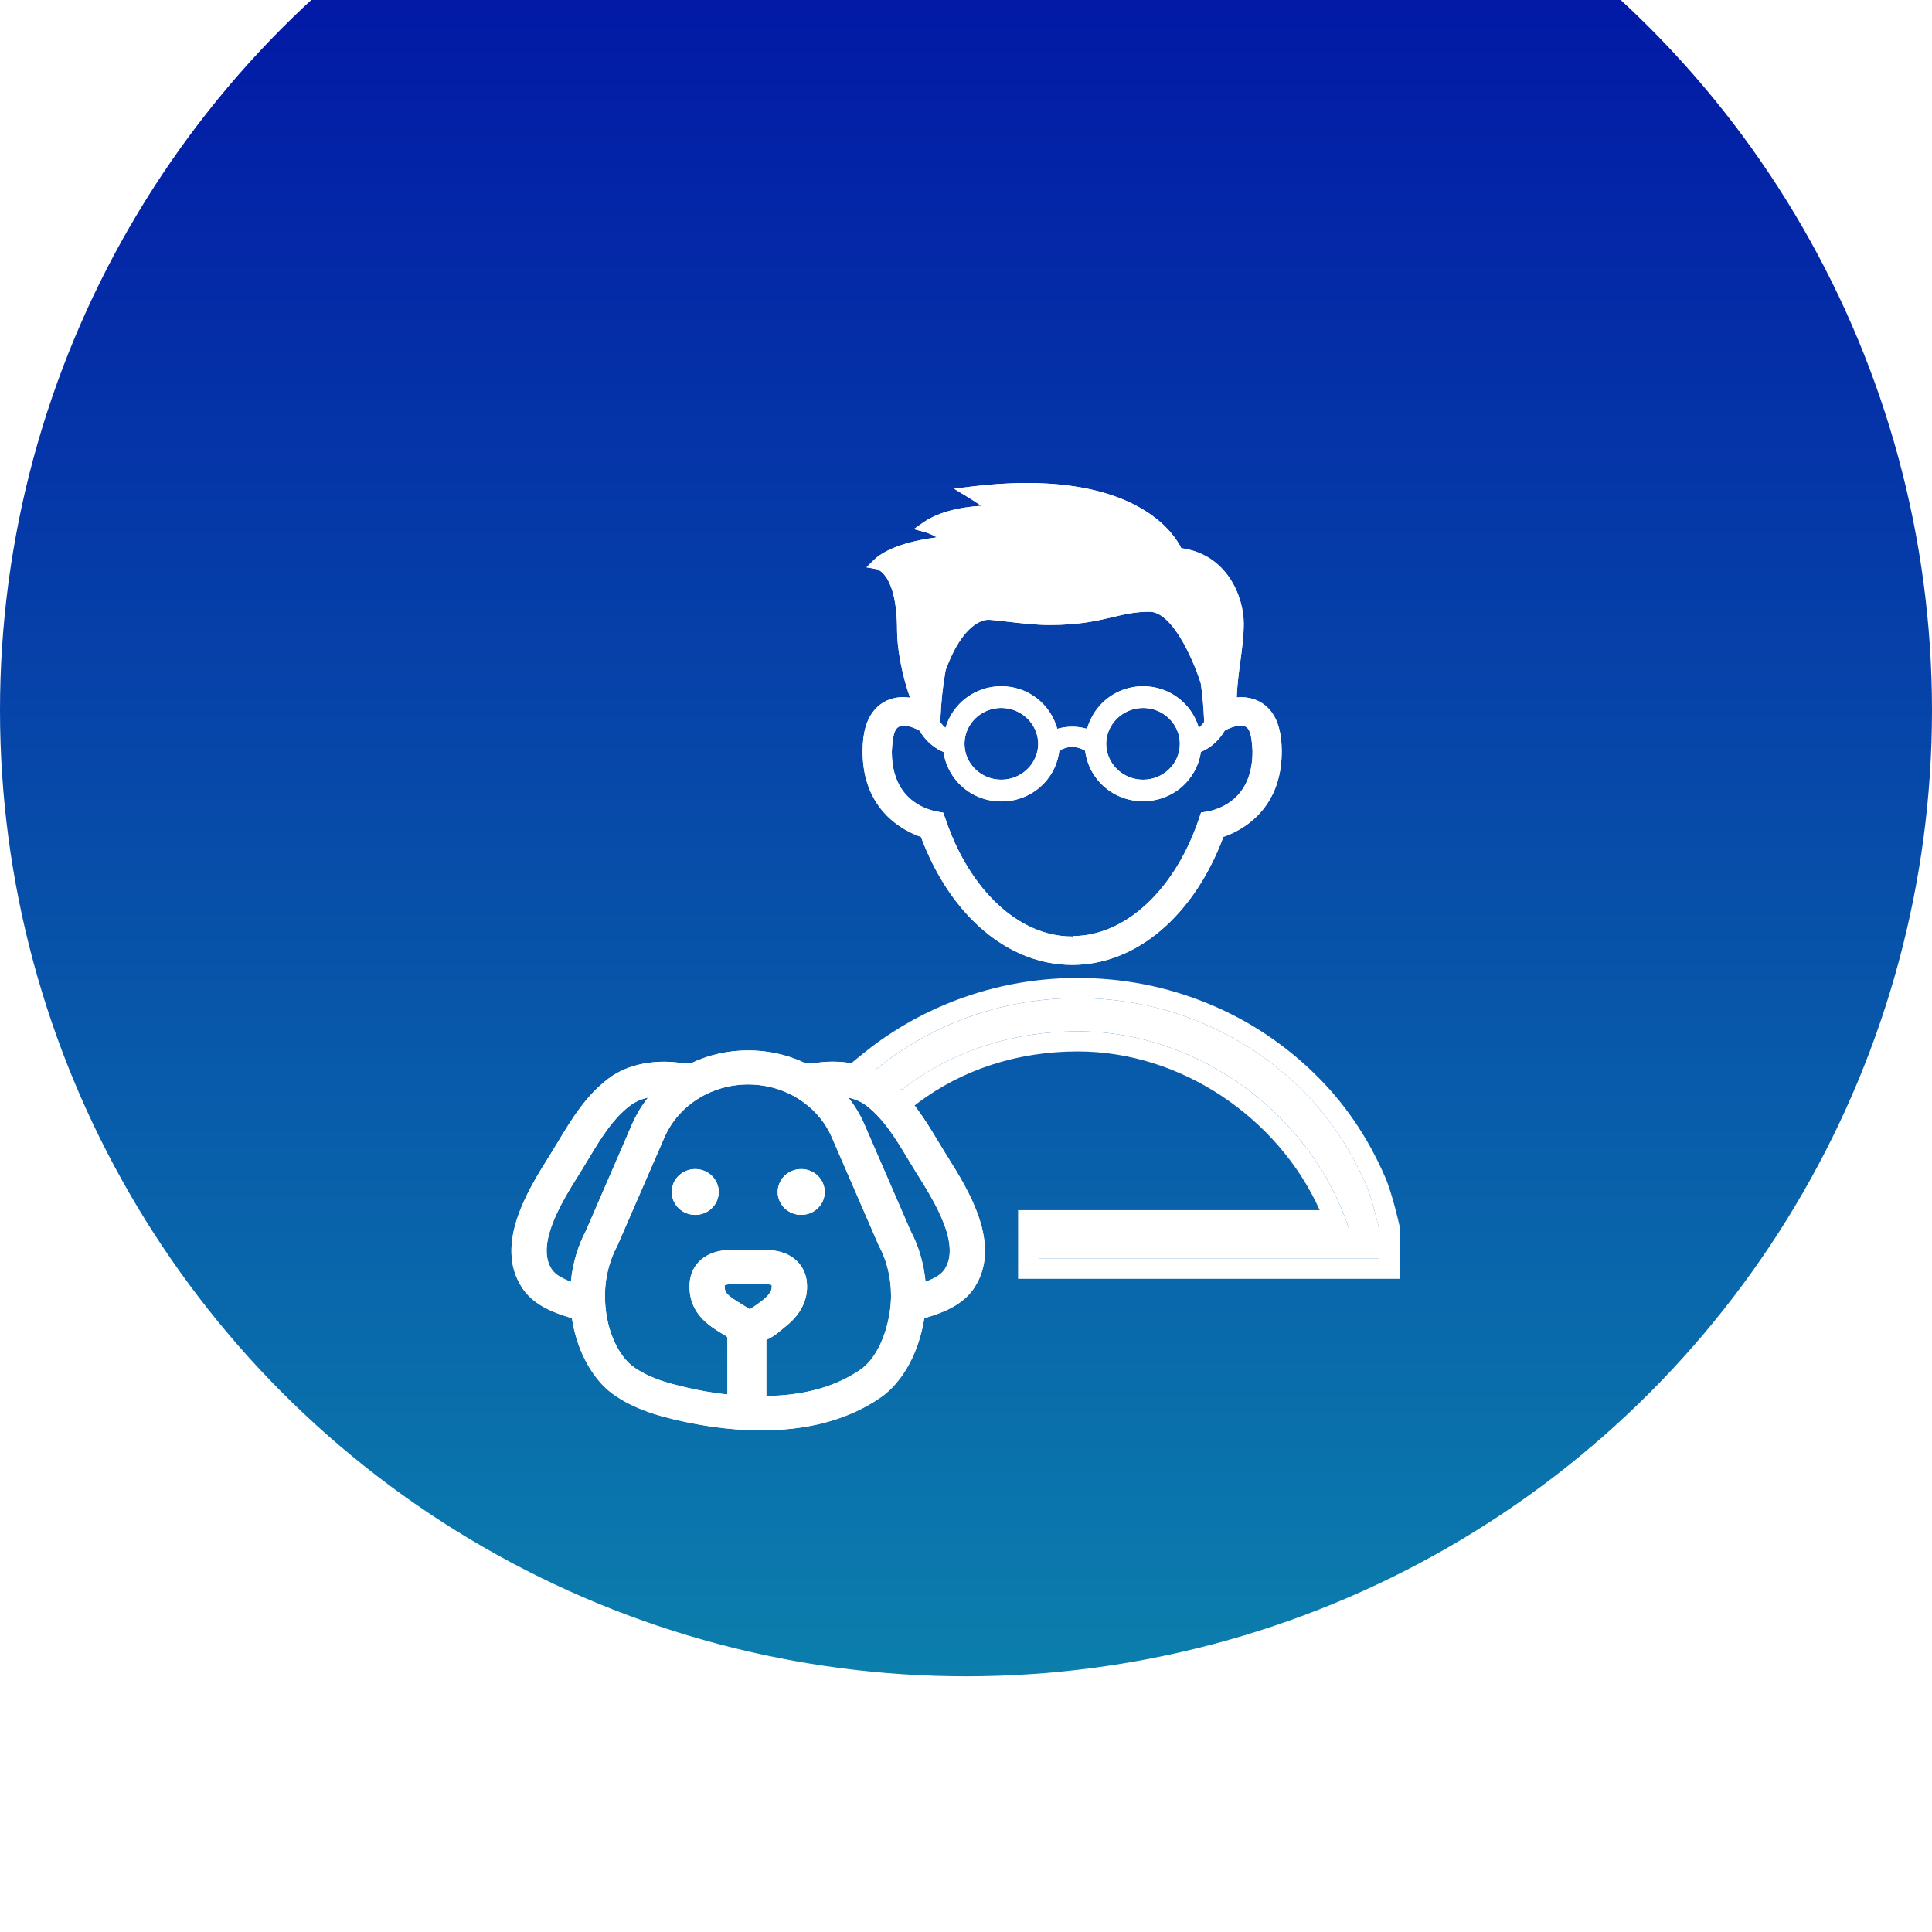 <svg width="68" height="68" viewBox="0 0 68 68" fill="none" xmlns="http://www.w3.org/2000/svg">
<g filter="url(#filter0_i_1874_10403)">
<circle cx="34" cy="34" r="34" fill="url(#paint0_linear_1874_10403)"/>
</g>
<g clip-path="url(#clip0_1874_10403)">
<path d="M24.47 42.76C24.927 42.76 25.297 42.399 25.297 41.954C25.297 41.509 24.927 41.148 24.47 41.148C24.013 41.148 23.642 41.509 23.642 41.954C23.642 42.399 24.013 42.76 24.47 42.76Z" fill="white"/>
<path fill-rule="evenodd" clip-rule="evenodd" d="M24.47 41.344C24.123 41.344 23.843 41.617 23.843 41.954C23.843 42.291 24.123 42.565 24.47 42.565C24.816 42.565 25.097 42.291 25.097 41.954C25.097 41.617 24.816 41.344 24.47 41.344ZM25.297 41.954C25.297 42.399 24.927 42.76 24.47 42.76C24.013 42.76 23.642 42.399 23.642 41.954C23.642 41.509 24.013 41.148 24.47 41.148C24.927 41.148 25.297 41.509 25.297 41.954Z" fill="white"/>
<path d="M28.2 42.76C28.657 42.76 29.027 42.399 29.027 41.954C29.027 41.509 28.657 41.148 28.2 41.148C27.743 41.148 27.372 41.509 27.372 41.954C27.372 42.399 27.743 42.76 28.2 42.76Z" fill="white"/>
<path fill-rule="evenodd" clip-rule="evenodd" d="M28.2 41.344C27.854 41.344 27.573 41.617 27.573 41.954C27.573 42.291 27.854 42.565 28.2 42.565C28.546 42.565 28.827 42.291 28.827 41.954C28.827 41.617 28.546 41.344 28.2 41.344ZM29.027 41.954C29.027 42.399 28.657 42.76 28.2 42.76C27.743 42.76 27.372 42.399 27.372 41.954C27.372 41.509 27.743 41.148 28.2 41.148C28.657 41.148 29.027 41.509 29.027 41.954Z" fill="white"/>
<path d="M33.356 40.722L33.294 40.624C33.204 40.478 33.115 40.331 33.025 40.182C32.544 39.384 32.047 38.559 31.238 37.951C30.737 37.574 30.053 37.367 29.311 37.367C29.074 37.367 28.833 37.388 28.626 37.428L28.355 37.427C27.111 36.819 25.557 36.819 24.313 37.428L24.074 37.43C23.092 37.257 22.091 37.454 21.431 37.951C20.621 38.56 20.124 39.385 19.634 40.198C19.548 40.342 19.462 40.484 19.374 40.624L19.313 40.723C18.592 41.874 17.387 43.802 18.371 45.317C18.795 45.969 19.545 46.221 20.129 46.395C20.27 47.317 20.645 48.143 21.193 48.732C21.802 49.385 22.853 49.726 23.276 49.843C24.471 50.17 25.684 50.343 26.785 50.343C28.471 50.343 29.889 49.953 30.999 49.184C31.769 48.65 32.339 47.613 32.533 46.397C33.12 46.222 33.873 45.969 34.297 45.317C35.282 43.801 34.076 41.874 33.356 40.722ZM25.931 45.189C25.992 45.189 26.053 45.191 26.142 45.192L26.317 45.195L26.557 45.191C26.616 45.191 26.677 45.189 26.738 45.189C27.048 45.189 27.148 45.225 27.158 45.221C27.16 45.233 27.164 45.26 27.163 45.303C27.161 45.363 27.157 45.524 26.828 45.777C26.683 45.889 26.537 45.991 26.391 46.082C26.294 46.018 26.196 45.958 26.099 45.899C25.611 45.605 25.512 45.504 25.506 45.303C25.505 45.265 25.507 45.24 25.503 45.236C25.533 45.222 25.638 45.189 25.931 45.189ZM26.972 47.16C27.315 47.003 27.455 46.838 27.605 46.723C28.124 46.323 28.39 45.856 28.405 45.337C28.416 44.951 28.299 44.635 28.061 44.397C27.63 43.965 27.002 43.977 26.501 43.987C26.387 43.99 26.284 43.99 26.17 43.987C25.669 43.977 25.041 43.965 24.611 44.397C24.373 44.634 24.258 44.951 24.269 45.337C24.294 46.228 24.93 46.647 25.39 46.924C25.485 46.981 25.603 47.036 25.603 47.092V49.081C24.918 49.011 24.264 48.877 23.556 48.682C23.064 48.548 22.403 48.267 22.081 47.922C21.578 47.382 21.293 46.516 21.293 45.607C21.293 44.978 21.445 44.375 21.727 43.848L23.394 40.014C23.892 38.893 25.047 38.169 26.333 38.169C27.619 38.169 28.773 38.892 29.269 40.01L30.922 43.821L30.942 43.861C31.216 44.373 31.362 44.977 31.362 45.607C31.362 46.503 30.993 47.717 30.291 48.203C29.431 48.798 28.342 49.113 26.972 49.137V47.16ZM33.252 44.672C33.119 44.876 32.853 45.011 32.576 45.113C32.514 44.473 32.334 43.858 32.053 43.331L30.407 39.535C30.263 39.211 30.08 38.909 29.86 38.632C30.07 38.679 30.291 38.762 30.481 38.904C31.102 39.371 31.537 40.093 31.957 40.791L31.977 40.825C32.063 40.968 32.149 41.11 32.236 41.25L32.298 41.349C32.87 42.262 33.825 43.789 33.252 44.672ZM22.809 38.631C22.588 38.91 22.404 39.214 22.259 39.54L20.623 43.319C20.337 43.859 20.155 44.475 20.093 45.113C19.816 45.011 19.55 44.876 19.417 44.672C18.844 43.789 19.799 42.262 20.37 41.349L20.432 41.25C20.526 41.1 20.619 40.946 20.711 40.792C21.132 40.093 21.567 39.371 22.187 38.905C22.377 38.762 22.599 38.679 22.809 38.631Z" fill="white"/>
<path fill-rule="evenodd" clip-rule="evenodd" d="M31.956 40.791L31.976 40.825L31.983 40.836C32.067 40.975 32.15 41.113 32.235 41.249C32.235 41.249 32.235 41.249 32.235 41.249L32.297 41.349C32.548 41.749 32.872 42.267 33.109 42.797C33.122 42.825 33.134 42.853 33.146 42.881C33.425 43.534 33.56 44.196 33.251 44.672C33.153 44.823 32.98 44.937 32.785 45.027C32.717 45.058 32.647 45.087 32.575 45.113C32.568 45.04 32.56 44.967 32.55 44.895C32.514 44.636 32.458 44.382 32.384 44.138C32.384 44.138 32.384 44.138 32.384 44.138C32.3 43.861 32.193 43.597 32.064 43.352C32.061 43.347 32.059 43.342 32.056 43.336C32.055 43.334 32.054 43.333 32.053 43.331L30.407 39.535C30.406 39.534 30.405 39.532 30.405 39.531C30.355 39.42 30.301 39.311 30.242 39.205C30.242 39.205 30.242 39.205 30.242 39.205C30.188 39.107 30.13 39.011 30.067 38.918C30.002 38.82 29.933 38.724 29.859 38.632C29.976 38.658 30.096 38.695 30.212 38.748C30.305 38.789 30.396 38.841 30.48 38.904C30.641 39.025 30.791 39.164 30.93 39.315C30.931 39.316 30.932 39.317 30.933 39.319C31.328 39.748 31.646 40.276 31.956 40.791ZM30.984 37.784C31.01 37.799 31.035 37.814 31.06 37.829C31.121 37.867 31.179 37.907 31.236 37.95C31.236 37.95 31.235 37.95 31.236 37.95C31.236 37.95 31.237 37.95 31.237 37.951C32.047 38.559 32.544 39.384 33.024 40.182L33.043 40.213C33.043 40.213 33.044 40.214 33.044 40.214C33.045 40.216 33.046 40.218 33.047 40.22C33.129 40.355 33.21 40.489 33.292 40.621C33.292 40.621 33.293 40.622 33.293 40.623C33.294 40.623 33.294 40.624 33.294 40.624L33.356 40.723C34.076 41.874 35.281 43.801 34.297 45.316C33.982 45.8 33.486 46.065 33.012 46.24C32.929 46.271 32.846 46.299 32.764 46.325C32.685 46.351 32.608 46.374 32.533 46.397C32.519 46.486 32.502 46.574 32.484 46.661C32.254 47.759 31.715 48.684 31.004 49.18C31.004 49.18 31.004 49.18 31.004 49.18C31.002 49.181 31 49.183 30.998 49.184C29.949 49.912 28.624 50.3 27.057 50.34C27.036 50.341 27.015 50.341 26.994 50.342C26.925 50.343 26.855 50.343 26.785 50.343C26.375 50.343 25.951 50.32 25.517 50.273C25.503 50.271 25.488 50.269 25.473 50.268C24.754 50.188 24.011 50.044 23.276 49.843C23.259 49.838 23.242 49.833 23.224 49.828C23.224 49.828 23.224 49.828 23.224 49.828C22.772 49.7 21.778 49.36 21.193 48.732C21.188 48.727 21.184 48.722 21.18 48.718C20.691 48.188 20.342 47.467 20.175 46.658C20.158 46.572 20.142 46.484 20.128 46.395C20.049 46.371 19.967 46.346 19.882 46.319C19.808 46.294 19.731 46.269 19.654 46.24C19.181 46.065 18.686 45.802 18.371 45.318C17.387 43.804 18.591 41.876 19.311 40.724C19.311 40.724 19.312 40.723 19.312 40.723L19.373 40.625C19.373 40.625 19.373 40.625 19.373 40.625C19.46 40.485 19.547 40.342 19.634 40.198L19.635 40.195C19.638 40.191 19.64 40.188 19.642 40.184C19.642 40.183 19.643 40.183 19.643 40.182C20.13 39.374 20.625 38.556 21.43 37.951C21.487 37.909 21.546 37.868 21.607 37.83C21.633 37.814 21.658 37.799 21.684 37.784C21.937 37.639 22.224 37.53 22.531 37.461C22.962 37.363 23.433 37.341 23.904 37.404C23.961 37.412 24.017 37.42 24.073 37.43L24.312 37.428C24.822 37.179 25.384 37.032 25.955 36.986C26.08 36.977 26.206 36.972 26.332 36.971C26.459 36.971 26.586 36.976 26.713 36.986C27.284 37.031 27.845 37.178 28.355 37.427L28.625 37.428C28.669 37.419 28.715 37.412 28.762 37.405C28.935 37.38 29.124 37.367 29.311 37.367C29.597 37.367 29.874 37.398 30.136 37.457C30.445 37.528 30.731 37.638 30.984 37.784ZM28.008 38.616C27.94 38.577 27.87 38.539 27.799 38.505C27.356 38.288 26.855 38.169 26.332 38.169C25.811 38.169 25.311 38.288 24.867 38.504C24.797 38.538 24.729 38.575 24.662 38.614C24.546 38.681 24.435 38.755 24.329 38.836C24.325 38.839 24.322 38.842 24.318 38.844C24.12 38.997 23.941 39.172 23.786 39.367C23.631 39.562 23.5 39.776 23.396 40.007C23.395 40.01 23.394 40.012 23.393 40.014L21.727 43.848C21.723 43.855 21.719 43.862 21.716 43.869C21.498 44.282 21.359 44.743 21.311 45.224C21.31 45.238 21.308 45.251 21.307 45.265C21.297 45.378 21.292 45.492 21.292 45.607C21.292 45.815 21.307 46.02 21.336 46.22C21.355 46.35 21.38 46.477 21.41 46.601C21.538 47.122 21.767 47.585 22.081 47.922C22.085 47.926 22.09 47.931 22.094 47.935C22.094 47.935 22.094 47.935 22.094 47.935C22.42 48.275 23.07 48.549 23.555 48.682C23.572 48.687 23.59 48.692 23.607 48.697C23.607 48.697 23.607 48.696 23.607 48.697C23.79 48.746 23.97 48.792 24.148 48.833C24.609 48.941 25.057 49.021 25.517 49.072C25.546 49.075 25.574 49.078 25.602 49.081V47.092C25.602 47.061 25.566 47.031 25.517 47C25.494 46.985 25.468 46.97 25.441 46.955C25.438 46.953 25.434 46.95 25.43 46.949C25.43 46.949 25.43 46.949 25.43 46.949C25.416 46.941 25.402 46.932 25.389 46.924C25.12 46.762 24.791 46.551 24.559 46.225C24.394 45.995 24.279 45.706 24.268 45.337C24.268 45.336 24.268 45.335 24.268 45.335C24.257 44.95 24.373 44.634 24.61 44.397C24.725 44.282 24.853 44.198 24.99 44.138C25.287 44.006 25.622 43.984 25.93 43.984C26.01 43.984 26.088 43.986 26.163 43.987C26.164 43.987 26.165 43.987 26.165 43.987C26.166 43.987 26.168 43.987 26.169 43.987C26.213 43.988 26.255 43.989 26.297 43.989C26.31 43.989 26.324 43.989 26.338 43.989C26.391 43.989 26.444 43.989 26.5 43.987C26.512 43.987 26.523 43.987 26.535 43.986C26.536 43.986 26.536 43.986 26.537 43.986C26.571 43.986 26.605 43.985 26.64 43.985C26.672 43.984 26.704 43.984 26.737 43.984C27.189 43.984 27.695 44.031 28.06 44.397C28.213 44.55 28.317 44.736 28.368 44.952C28.396 45.071 28.409 45.199 28.404 45.336C28.404 45.336 28.404 45.337 28.404 45.336C28.404 45.338 28.404 45.339 28.404 45.341C28.388 45.859 28.122 46.324 27.605 46.723C27.603 46.724 27.601 46.725 27.6 46.727C27.6 46.726 27.599 46.727 27.6 46.727C27.565 46.753 27.531 46.783 27.495 46.814C27.39 46.904 27.268 47.009 27.067 47.114C27.064 47.116 27.06 47.118 27.057 47.119C27.03 47.133 27.002 47.147 26.972 47.16V49.137C27 49.136 27.029 49.136 27.057 49.135C27.549 49.122 28.005 49.071 28.426 48.981C29.14 48.831 29.756 48.572 30.284 48.207C30.284 48.207 30.284 48.207 30.284 48.207C30.286 48.206 30.288 48.204 30.29 48.203C30.768 47.872 31.092 47.203 31.25 46.527C31.274 46.422 31.295 46.316 31.312 46.211C31.345 46.002 31.361 45.798 31.361 45.607C31.361 45.493 31.357 45.38 31.347 45.268C31.346 45.254 31.345 45.239 31.343 45.225C31.297 44.744 31.165 44.287 30.954 43.885C30.95 43.877 30.945 43.869 30.941 43.861L30.922 43.821L29.268 40.01C29.268 40.008 29.267 40.006 29.266 40.004C29.164 39.775 29.034 39.562 28.881 39.369C28.725 39.173 28.545 38.997 28.346 38.844C28.239 38.761 28.126 38.685 28.008 38.616ZM27.156 45.221C27.157 45.221 27.156 45.221 27.156 45.221C27.153 45.222 27.146 45.22 27.134 45.218C27.111 45.214 27.07 45.207 27.004 45.2C26.99 45.199 26.975 45.198 26.958 45.197C26.957 45.196 26.956 45.196 26.954 45.196C26.897 45.192 26.826 45.189 26.737 45.189C26.687 45.189 26.637 45.19 26.589 45.191C26.578 45.191 26.567 45.191 26.556 45.191L26.548 45.192L26.316 45.195L26.141 45.192C26.141 45.192 26.14 45.192 26.14 45.192C26.128 45.192 26.117 45.192 26.107 45.191C26.036 45.19 25.983 45.189 25.93 45.189C25.885 45.189 25.844 45.19 25.807 45.191C25.772 45.193 25.741 45.195 25.713 45.197C25.581 45.208 25.523 45.227 25.502 45.236C25.503 45.237 25.503 45.238 25.504 45.24C25.504 45.241 25.504 45.242 25.505 45.243C25.505 45.244 25.505 45.245 25.505 45.245C25.505 45.251 25.505 45.259 25.505 45.269C25.505 45.278 25.505 45.29 25.505 45.303C25.509 45.424 25.546 45.509 25.682 45.622C25.743 45.672 25.824 45.728 25.93 45.796C25.968 45.82 26.009 45.845 26.052 45.872C26.054 45.873 26.056 45.874 26.058 45.875C26.071 45.883 26.084 45.891 26.098 45.899C26.108 45.905 26.117 45.911 26.127 45.917C26.128 45.917 26.127 45.917 26.127 45.917C26.147 45.929 26.168 45.942 26.188 45.954C26.226 45.977 26.264 46 26.301 46.024C26.311 46.03 26.32 46.036 26.33 46.042C26.35 46.055 26.37 46.068 26.39 46.082C26.405 46.072 26.42 46.063 26.435 46.053C26.471 46.031 26.506 46.008 26.541 45.984C26.55 45.978 26.56 45.971 26.569 45.965C26.569 45.965 26.57 45.965 26.57 45.964C26.626 45.926 26.682 45.886 26.737 45.845C26.767 45.823 26.797 45.8 26.827 45.777C26.829 45.776 26.831 45.775 26.833 45.773C26.833 45.773 26.833 45.773 26.833 45.773C27.155 45.522 27.161 45.363 27.163 45.303C27.163 45.28 27.162 45.261 27.161 45.248C27.161 45.248 27.161 45.247 27.161 45.248C27.16 45.236 27.157 45.227 27.156 45.221ZM25.944 44.651C25.944 44.651 25.943 44.652 25.942 44.653L25.944 44.651ZM20.591 43.38C20.469 43.619 20.367 43.872 20.287 44.135C20.287 44.135 20.287 44.135 20.287 44.135C20.212 44.381 20.155 44.637 20.119 44.896C20.108 44.968 20.1 45.04 20.093 45.113C20.017 45.085 19.942 45.054 19.87 45.021C19.68 44.932 19.513 44.82 19.417 44.672C19.106 44.194 19.244 43.526 19.527 42.869C19.539 42.841 19.551 42.814 19.564 42.786C19.8 42.261 20.12 41.748 20.369 41.351C20.369 41.351 20.369 41.351 20.369 41.351C20.369 41.35 20.37 41.349 20.37 41.349L20.431 41.25C20.431 41.251 20.432 41.25 20.431 41.25C20.522 41.105 20.612 40.956 20.701 40.808C20.701 40.807 20.701 40.807 20.702 40.806C20.705 40.801 20.708 40.797 20.71 40.792C21.02 40.278 21.337 39.751 21.73 39.323C21.731 39.322 21.733 39.321 21.734 39.319C21.874 39.167 22.024 39.027 22.186 38.905C22.269 38.843 22.359 38.791 22.451 38.749C22.569 38.696 22.691 38.658 22.809 38.631C22.735 38.725 22.664 38.822 22.598 38.921C22.537 39.014 22.479 39.108 22.425 39.206C22.425 39.206 22.425 39.206 22.425 39.206C22.366 39.313 22.311 39.423 22.26 39.536C22.26 39.538 22.259 39.539 22.259 39.54L20.622 43.319C20.612 43.339 20.601 43.359 20.591 43.38Z" fill="white"/>
<path d="M44.708 25.004C44.466 24.708 44.099 24.538 43.677 24.538C43.626 24.547 43.577 24.542 43.529 24.546C43.545 24.108 43.601 23.683 43.657 23.271C43.718 22.814 43.776 22.383 43.776 21.958C43.776 20.993 43.187 19.512 41.577 19.293C41.344 18.816 40.19 17 36.14 17C35.507 17 34.824 17.046 34.109 17.135L33.581 17.202L34.033 17.477C34.174 17.563 34.38 17.694 34.541 17.804C33.978 17.836 33.104 17.96 32.485 18.396L32.164 18.622L32.545 18.726C32.649 18.754 32.827 18.823 32.969 18.914C32.39 18.987 31.287 19.191 30.747 19.717L30.498 19.968L30.855 20.032C30.862 20.033 31.574 20.185 31.574 22.18C31.574 22.847 31.761 23.807 32.031 24.556C31.948 24.545 31.863 24.539 31.773 24.538C31.374 24.538 31.007 24.708 30.766 25.004C30.49 25.342 30.361 25.801 30.361 26.449C30.361 28.539 31.829 29.256 32.414 29.456C33.446 32.224 35.479 33.961 37.738 33.961C39.994 33.961 42.027 32.224 43.059 29.456C43.644 29.256 45.112 28.542 45.112 26.452C45.112 25.808 44.98 25.332 44.708 25.004ZM35.242 27.443C34.528 27.443 33.947 26.877 33.947 26.181C33.947 25.484 34.528 24.917 35.242 24.917C35.954 24.917 36.536 25.485 36.541 26.18C36.536 26.877 35.954 27.443 35.242 27.443ZM40.232 27.443C39.52 27.443 38.938 26.877 38.934 26.183C38.938 25.485 39.521 24.918 40.232 24.918C40.946 24.918 41.527 25.484 41.527 26.182C41.527 26.877 40.946 27.443 40.232 27.443ZM42.195 25.618C41.942 24.755 41.155 24.153 40.232 24.153C39.303 24.153 38.506 24.771 38.262 25.652C38.088 25.603 37.912 25.578 37.736 25.577C37.561 25.578 37.386 25.603 37.213 25.652C36.969 24.771 36.172 24.153 35.242 24.153C34.32 24.153 33.532 24.755 33.279 25.618C33.21 25.562 33.149 25.495 33.096 25.416L33.1 25.28C33.121 24.719 33.185 24.14 33.283 23.588C33.901 21.899 34.636 21.814 34.777 21.814C34.889 21.814 35.132 21.842 35.413 21.875C35.88 21.929 36.46 21.997 36.931 21.997C37.992 21.997 38.614 21.849 39.163 21.719C39.589 21.618 39.957 21.531 40.46 21.531C41.26 21.531 41.994 23.2 42.264 24.053C42.325 24.492 42.362 24.893 42.377 25.278L42.381 25.412C42.327 25.492 42.265 25.561 42.195 25.618ZM37.724 32.961C35.884 32.961 34.148 31.359 33.3 28.887L33.197 28.602L32.909 28.554C32.899 28.55 32.887 28.546 32.876 28.543C32.32 28.404 31.389 27.946 31.389 26.458C31.428 25.585 31.587 25.566 31.816 25.538C31.898 25.538 32.005 25.563 32.142 25.612C32.208 25.637 32.262 25.664 32.295 25.681C32.31 25.689 32.324 25.695 32.338 25.701L32.37 25.72C32.624 26.157 32.969 26.368 33.208 26.467C33.354 27.468 34.209 28.208 35.242 28.208C36.292 28.208 37.15 27.454 37.282 26.437C37.295 26.432 37.309 26.401 37.323 26.395C37.395 26.366 37.541 26.291 37.709 26.291H37.764C37.924 26.291 38.063 26.359 38.153 26.396C38.167 26.401 38.18 26.419 38.192 26.424C38.324 27.441 39.182 28.201 40.232 28.201C41.265 28.201 42.12 27.465 42.267 26.464C42.506 26.365 42.85 26.155 43.105 25.717L43.152 25.691C43.208 25.658 43.451 25.537 43.688 25.541C43.888 25.564 44.046 25.583 44.085 26.449C44.085 27.948 43.153 28.404 42.598 28.542C42.587 28.545 42.575 28.548 42.565 28.552L42.273 28.599L42.177 28.883C41.325 31.352 39.589 32.947 37.753 32.947L37.738 33.14L37.739 32.961H37.724Z" fill="white"/>
<path fill-rule="evenodd" clip-rule="evenodd" d="M42.969 25.921C42.99 25.893 43.012 25.863 43.033 25.832C43.058 25.796 43.082 25.757 43.105 25.717L43.152 25.691C43.204 25.661 43.415 25.555 43.633 25.542C43.648 25.541 43.663 25.54 43.677 25.54C43.681 25.54 43.684 25.54 43.688 25.541C43.743 25.547 43.795 25.553 43.842 25.577C43.849 25.581 43.857 25.585 43.864 25.59C43.879 25.599 43.893 25.611 43.907 25.625C43.908 25.627 43.91 25.629 43.912 25.631C43.987 25.716 44.044 25.888 44.073 26.252C44.078 26.312 44.082 26.377 44.085 26.449C44.085 26.45 44.085 26.451 44.085 26.452C44.085 26.452 44.085 26.452 44.085 26.452C44.085 26.599 44.076 26.736 44.059 26.863C43.93 27.844 43.344 28.272 42.863 28.458C42.813 28.478 42.765 28.494 42.718 28.509C42.676 28.521 42.636 28.532 42.598 28.542C42.587 28.545 42.575 28.548 42.565 28.552L42.273 28.599L42.177 28.883C42.153 28.954 42.128 29.024 42.102 29.093C42.099 29.1 42.096 29.108 42.094 29.115C41.459 30.803 40.403 32.052 39.196 32.616C38.732 32.832 38.246 32.947 37.753 32.947L37.738 33.14L37.739 32.961H37.738H37.724C37.709 32.961 37.693 32.961 37.678 32.96C37.489 32.958 37.3 32.938 37.114 32.902C36.843 32.85 36.577 32.764 36.317 32.646C35.091 32.089 34.02 30.825 33.381 29.114C33.38 29.11 33.378 29.105 33.376 29.101C33.35 29.031 33.325 28.959 33.3 28.887L33.197 28.602L32.909 28.554C32.899 28.55 32.887 28.546 32.876 28.543C32.837 28.533 32.797 28.522 32.755 28.509C32.707 28.494 32.657 28.477 32.606 28.457C32.125 28.268 31.541 27.838 31.414 26.863C31.397 26.737 31.389 26.602 31.389 26.458C31.389 26.455 31.389 26.452 31.389 26.449C31.392 26.379 31.396 26.315 31.401 26.256C31.431 25.886 31.49 25.713 31.572 25.629C31.572 25.628 31.573 25.628 31.573 25.627C31.593 25.608 31.613 25.593 31.634 25.582C31.674 25.561 31.718 25.552 31.765 25.545C31.768 25.544 31.77 25.544 31.773 25.544C31.787 25.542 31.801 25.54 31.816 25.538C31.839 25.538 31.866 25.541 31.894 25.545C31.963 25.555 32.045 25.577 32.142 25.612C32.208 25.637 32.262 25.664 32.295 25.681C32.31 25.689 32.324 25.695 32.338 25.701L32.37 25.72C32.393 25.76 32.417 25.797 32.441 25.834C32.462 25.864 32.484 25.894 32.506 25.922C32.545 25.973 32.585 26.02 32.626 26.064C32.666 26.106 32.708 26.146 32.749 26.181C32.758 26.189 32.767 26.197 32.776 26.204C32.801 26.226 32.826 26.245 32.852 26.264C32.854 26.266 32.858 26.269 32.861 26.271C32.985 26.362 33.106 26.425 33.208 26.467C33.247 26.737 33.338 26.988 33.471 27.211C33.633 27.485 33.858 27.715 34.126 27.886C34.259 27.971 34.403 28.041 34.556 28.093C34.77 28.168 35.001 28.208 35.242 28.208C35.242 28.208 35.242 28.208 35.242 28.208C35.944 28.208 36.56 27.871 36.931 27.344C36.969 27.29 37.004 27.234 37.037 27.176C37.147 26.982 37.225 26.767 37.267 26.538C37.273 26.505 37.278 26.471 37.282 26.437C37.289 26.434 37.295 26.426 37.302 26.417C37.309 26.408 37.316 26.398 37.323 26.395C37.333 26.391 37.344 26.387 37.356 26.381C37.375 26.373 37.397 26.363 37.421 26.354C37.44 26.346 37.461 26.338 37.484 26.331C37.549 26.309 37.627 26.291 37.709 26.291H37.764C37.847 26.291 37.923 26.309 37.99 26.331C38.013 26.339 38.033 26.346 38.053 26.354C38.076 26.363 38.097 26.372 38.117 26.381C38.13 26.386 38.142 26.391 38.153 26.396C38.16 26.399 38.167 26.405 38.174 26.411C38.18 26.416 38.186 26.422 38.192 26.424C38.198 26.467 38.205 26.51 38.213 26.552C38.256 26.776 38.336 26.987 38.445 27.178C38.477 27.234 38.512 27.288 38.549 27.341C38.92 27.865 39.534 28.201 40.232 28.201C40.471 28.201 40.7 28.162 40.914 28.089C41.067 28.036 41.212 27.966 41.347 27.881C41.615 27.711 41.84 27.481 42.003 27.207C42.136 26.985 42.227 26.734 42.267 26.464C42.368 26.422 42.489 26.36 42.614 26.269C42.617 26.266 42.621 26.263 42.624 26.261C42.65 26.242 42.675 26.222 42.7 26.201C42.707 26.195 42.715 26.189 42.722 26.182C42.722 26.182 42.722 26.183 42.722 26.182C42.773 26.139 42.824 26.089 42.873 26.035C42.906 26 42.938 25.962 42.969 25.921ZM41.118 27.101C41.328 26.909 41.472 26.65 41.514 26.359C41.523 26.301 41.527 26.242 41.527 26.182C41.527 26.056 41.508 25.934 41.473 25.819C41.431 25.684 41.367 25.559 41.285 25.447C41.264 25.417 41.241 25.389 41.216 25.361C41.205 25.348 41.193 25.335 41.181 25.322C41.179 25.32 41.177 25.318 41.175 25.316C41.097 25.235 41.009 25.165 40.912 25.106C40.714 24.986 40.481 24.918 40.232 24.918C39.856 24.918 39.515 25.077 39.277 25.33C39.142 25.474 39.04 25.649 38.983 25.842C38.952 25.95 38.934 26.065 38.934 26.183C38.934 26.233 38.937 26.283 38.944 26.332C38.983 26.641 39.137 26.916 39.362 27.115C39.593 27.319 39.898 27.443 40.232 27.443C40.574 27.443 40.886 27.313 41.118 27.101ZM41.175 24.38C41.448 24.521 41.686 24.722 41.87 24.967C41.897 25.003 41.922 25.04 41.947 25.077C41.966 25.107 41.985 25.138 42.003 25.169C42.019 25.197 42.034 25.225 42.049 25.253C42.055 25.265 42.061 25.276 42.066 25.288C42.067 25.289 42.067 25.289 42.067 25.29C42.088 25.332 42.108 25.376 42.126 25.42C42.152 25.485 42.175 25.55 42.195 25.618C42.265 25.561 42.327 25.492 42.381 25.412L42.377 25.278C42.367 25.035 42.349 24.785 42.322 24.522C42.321 24.517 42.321 24.511 42.32 24.506C42.317 24.48 42.314 24.454 42.312 24.428C42.298 24.306 42.282 24.181 42.264 24.053C42.23 23.944 42.187 23.821 42.138 23.689C42.076 23.523 42.003 23.344 41.92 23.162C41.561 22.369 41.027 21.531 40.46 21.531C39.957 21.531 39.589 21.618 39.163 21.719C38.614 21.849 37.992 21.997 36.931 21.997C36.463 21.997 35.888 21.93 35.423 21.876L35.403 21.873C35.126 21.841 34.888 21.814 34.777 21.814C34.646 21.814 34.007 21.887 33.422 23.237C33.375 23.346 33.329 23.462 33.283 23.588C33.278 23.613 33.274 23.639 33.27 23.664C33.242 23.827 33.217 23.992 33.196 24.158C33.184 24.248 33.173 24.338 33.163 24.428C33.16 24.46 33.156 24.493 33.153 24.526C33.128 24.778 33.11 25.031 33.1 25.28L33.096 25.416C33.149 25.495 33.21 25.562 33.279 25.618C33.298 25.552 33.321 25.487 33.347 25.424C33.365 25.379 33.385 25.334 33.406 25.291C33.407 25.29 33.406 25.291 33.406 25.291C33.425 25.253 33.444 25.216 33.465 25.18C33.484 25.146 33.504 25.113 33.525 25.081C33.55 25.043 33.577 25.005 33.604 24.968C33.63 24.933 33.657 24.9 33.685 24.867C33.937 24.572 34.272 24.352 34.652 24.238C34.839 24.183 35.037 24.153 35.242 24.153C35.931 24.153 36.546 24.492 36.918 25.024C36.923 25.032 36.928 25.038 36.932 25.046C36.997 25.14 37.054 25.241 37.102 25.347C37.136 25.422 37.166 25.5 37.192 25.581C37.199 25.604 37.206 25.628 37.213 25.652C37.236 25.645 37.259 25.639 37.282 25.634C37.371 25.612 37.46 25.596 37.549 25.587C37.602 25.582 37.656 25.578 37.709 25.577C37.718 25.577 37.727 25.577 37.736 25.577C37.745 25.577 37.755 25.577 37.764 25.577C37.818 25.578 37.872 25.582 37.926 25.587C38.016 25.597 38.105 25.612 38.194 25.634C38.217 25.64 38.239 25.646 38.262 25.652C38.268 25.628 38.275 25.605 38.282 25.582C38.308 25.501 38.338 25.423 38.373 25.347C38.421 25.241 38.478 25.14 38.542 25.046C38.547 25.039 38.552 25.032 38.556 25.025C38.929 24.492 39.544 24.153 40.232 24.153C40.426 24.153 40.614 24.18 40.792 24.23C40.806 24.233 40.82 24.238 40.834 24.242C40.953 24.278 41.066 24.324 41.175 24.38ZM34.296 25.32C34.375 25.237 34.466 25.164 34.565 25.104C34.762 24.986 34.994 24.917 35.242 24.917C35.62 24.917 35.961 25.077 36.199 25.331C36.224 25.358 36.248 25.386 36.271 25.415C36.272 25.416 36.273 25.417 36.273 25.418C36.371 25.543 36.446 25.686 36.491 25.841C36.523 25.949 36.54 26.063 36.541 26.18C36.54 26.236 36.536 26.291 36.529 26.344C36.487 26.648 36.334 26.918 36.111 27.115C35.881 27.319 35.576 27.443 35.242 27.443C35.242 27.443 35.242 27.443 35.242 27.443C34.9 27.443 34.588 27.313 34.356 27.101C34.148 26.91 34.004 26.652 33.961 26.363C33.955 26.322 33.951 26.28 33.949 26.238C33.948 26.219 33.947 26.2 33.947 26.181C33.947 26.056 33.966 25.934 34.002 25.819C34.005 25.806 34.01 25.794 34.014 25.781C34.055 25.663 34.113 25.552 34.185 25.452C34.207 25.422 34.231 25.392 34.256 25.363C34.268 25.349 34.281 25.335 34.294 25.322C34.294 25.321 34.295 25.32 34.296 25.32ZM32.978 21.26C32.939 20.932 32.878 20.638 32.797 20.375C32.926 20.351 33.049 20.332 33.156 20.319L37.037 19.829L35.966 19.142L38.782 18.982L38.328 18.67C38.856 18.812 39.236 18.993 39.506 19.161C40.059 19.506 40.241 19.856 40.264 19.902L40.368 20.115C39.733 20.125 39.248 20.241 38.844 20.337C38.836 20.339 38.827 20.341 38.818 20.343C38.818 20.343 38.818 20.343 38.818 20.343L38.813 20.344C38.31 20.464 37.819 20.58 36.931 20.58C36.565 20.58 36.078 20.525 35.586 20.468C35.566 20.466 35.544 20.463 35.522 20.46C35.3 20.434 34.98 20.397 34.777 20.397C34.379 20.397 33.819 20.527 33.262 20.992C33.165 21.073 33.07 21.162 32.978 21.26ZM43.556 24.127C43.561 24.068 43.566 24.008 43.573 23.949C43.575 23.926 43.578 23.903 43.58 23.88C43.588 23.803 43.598 23.727 43.607 23.651C43.612 23.612 43.617 23.574 43.622 23.535C43.633 23.447 43.645 23.36 43.656 23.273L43.657 23.271C43.663 23.221 43.67 23.171 43.676 23.122C43.73 22.72 43.776 22.337 43.776 21.958C43.776 20.993 43.187 19.512 41.577 19.293C41.344 18.816 40.19 17 36.14 17C36.06 17 35.979 17.001 35.897 17.002C35.637 17.007 35.369 17.019 35.094 17.038C34.899 17.052 34.7 17.07 34.498 17.091C34.42 17.099 34.343 17.107 34.265 17.117C34.265 17.116 34.264 17.117 34.265 17.117C34.213 17.123 34.161 17.129 34.109 17.135L33.581 17.202L34.033 17.477C34.072 17.502 34.118 17.529 34.165 17.559C34.166 17.56 34.165 17.559 34.165 17.559C34.287 17.636 34.426 17.725 34.541 17.804C34.437 17.81 34.323 17.819 34.202 17.832C34.202 17.832 34.202 17.832 34.202 17.832C34.129 17.841 34.052 17.851 33.974 17.862C33.904 17.873 33.834 17.885 33.762 17.899C33.762 17.899 33.762 17.899 33.762 17.899C33.733 17.904 33.705 17.91 33.676 17.916C33.664 17.919 33.651 17.922 33.639 17.924C33.422 17.972 33.201 18.037 32.989 18.124C32.949 18.14 32.91 18.158 32.871 18.176C32.804 18.207 32.738 18.24 32.674 18.276C32.675 18.276 32.674 18.277 32.674 18.276C32.662 18.283 32.649 18.291 32.637 18.298C32.585 18.329 32.534 18.362 32.485 18.396L32.164 18.622L32.545 18.726C32.61 18.744 32.704 18.777 32.801 18.822C32.858 18.849 32.916 18.88 32.969 18.914C32.94 18.918 32.909 18.922 32.878 18.926C32.756 18.943 32.617 18.965 32.468 18.994C32.468 18.994 32.468 18.994 32.468 18.994C32.46 18.995 32.452 18.997 32.444 18.998C32.311 19.024 32.17 19.056 32.029 19.093C32.026 19.094 32.023 19.095 32.02 19.095C31.64 19.197 31.248 19.343 30.948 19.552C30.948 19.553 30.947 19.553 30.946 19.554C30.877 19.602 30.814 19.653 30.756 19.708C30.753 19.711 30.75 19.714 30.747 19.717L30.498 19.968L30.855 20.032C30.86 20.033 31.21 20.108 31.42 20.837C31.51 21.149 31.574 21.581 31.574 22.18C31.574 22.456 31.606 22.783 31.663 23.123C31.693 23.304 31.73 23.489 31.773 23.673C31.775 23.682 31.777 23.691 31.78 23.701C31.782 23.711 31.785 23.721 31.787 23.732C31.819 23.864 31.854 23.995 31.891 24.123C31.934 24.273 31.982 24.418 32.031 24.556C31.961 24.546 31.89 24.541 31.816 24.539C31.801 24.538 31.787 24.538 31.773 24.538C31.745 24.538 31.718 24.539 31.691 24.54C31.691 24.54 31.691 24.54 31.691 24.54C31.334 24.561 31.009 24.72 30.785 24.982C30.779 24.989 30.772 24.996 30.766 25.004C30.495 25.335 30.366 25.784 30.361 26.414C30.361 26.425 30.361 26.437 30.361 26.449C30.361 26.452 30.361 26.455 30.361 26.458C30.364 28.043 31.213 28.836 31.876 29.212C31.931 29.244 31.985 29.273 32.037 29.298C32.045 29.302 32.053 29.306 32.061 29.31C32.196 29.375 32.317 29.423 32.414 29.456C32.44 29.525 32.466 29.593 32.493 29.66C32.508 29.699 32.524 29.738 32.54 29.777C32.542 29.782 32.544 29.786 32.546 29.79C32.567 29.841 32.588 29.891 32.61 29.941C33.688 32.42 35.606 33.955 37.724 33.961C37.729 33.961 37.733 33.961 37.738 33.961C37.738 33.961 37.739 33.961 37.739 33.961C37.744 33.961 37.748 33.961 37.753 33.961C39.869 33.955 41.787 32.419 42.864 29.939C42.885 29.891 42.906 29.842 42.926 29.793C42.929 29.788 42.931 29.782 42.933 29.776C42.947 29.742 42.961 29.709 42.974 29.675C43.003 29.603 43.032 29.53 43.059 29.456C43.163 29.421 43.294 29.369 43.44 29.297C43.444 29.295 43.448 29.293 43.452 29.29C43.499 29.267 43.547 29.241 43.597 29.213C44.261 28.837 45.112 28.043 45.112 26.452C45.112 26.451 45.112 26.45 45.112 26.449C45.112 26.434 45.112 26.419 45.112 26.404C45.105 25.784 44.973 25.323 44.708 25.004C44.516 24.769 44.246 24.614 43.932 24.56C43.893 24.553 43.853 24.548 43.812 24.544C43.803 24.543 43.794 24.543 43.785 24.542C43.758 24.54 43.73 24.539 43.703 24.538C43.694 24.538 43.686 24.538 43.677 24.538C43.648 24.543 43.618 24.544 43.59 24.544C43.569 24.544 43.549 24.544 43.529 24.546C43.534 24.405 43.543 24.265 43.556 24.127Z" fill="white"/>
<path d="M48.54 43.257C48.531 43.215 48.307 42.222 48.082 41.703C47.5 40.365 46.737 39.246 45.748 38.283C44.728 37.29 43.548 36.514 42.241 35.975C40.878 35.414 39.427 35.129 37.929 35.129C36.438 35.129 34.985 35.416 33.611 35.982C32.601 36.398 31.66 36.959 30.814 37.65L30.582 37.839L31.739 38.353L31.831 38.284C33.547 36.984 35.66 36.299 37.94 36.299C42.238 36.299 46.217 39.299 47.496 43.301H36.562V43.668V44.301H48.16H48.546V43.297L48.54 43.257Z" fill="white"/>
<path fill-rule="evenodd" clip-rule="evenodd" d="M49.254 43.127L49.273 43.24V45.01H35.833V42.593H46.449C44.985 39.34 41.568 37.007 37.939 37.007C35.812 37.007 33.858 37.645 32.276 38.843L31.837 39.175L29.23 38.018L30.346 37.107C30.346 37.107 30.346 37.108 30.346 37.107C31.247 36.372 32.25 35.773 33.327 35.33C34.79 34.727 36.34 34.421 37.928 34.421C39.523 34.421 41.07 34.724 42.523 35.323C43.918 35.897 45.176 36.726 46.261 37.783C47.321 38.814 48.135 40.011 48.751 41.427C49.007 42.019 49.244 43.082 49.25 43.109L49.254 43.127ZM30.581 37.839L30.813 37.65C30.944 37.544 31.076 37.441 31.211 37.34C31.951 36.79 32.756 36.334 33.61 35.982C34.984 35.416 36.437 35.129 37.928 35.129C39.426 35.129 40.877 35.414 42.24 35.975C43.547 36.514 44.727 37.29 45.747 38.284C46.736 39.246 47.499 40.365 48.081 41.703C48.306 42.222 48.53 43.215 48.539 43.257L48.545 43.297V44.301H36.561V43.301H47.496C47.419 43.061 47.333 42.825 47.237 42.593C45.738 38.95 41.98 36.299 37.939 36.299C35.659 36.299 33.546 36.984 31.83 38.284L31.738 38.353L30.581 37.839Z" fill="white"/>
</g>
<defs>
<filter id="filter0_i_1874_10403" x="0" y="-9" width="68" height="77" filterUnits="userSpaceOnUse" color-interpolation-filters="sRGB">
<feFlood flood-opacity="0" result="BackgroundImageFix"/>
<feBlend mode="normal" in="SourceGraphic" in2="BackgroundImageFix" result="shape"/>
<feColorMatrix in="SourceAlpha" type="matrix" values="0 0 0 0 0 0 0 0 0 0 0 0 0 0 0 0 0 0 127 0" result="hardAlpha"/>
<feOffset dy="-9"/>
<feGaussianBlur stdDeviation="10"/>
<feComposite in2="hardAlpha" operator="arithmetic" k2="-1" k3="1"/>
<feColorMatrix type="matrix" values="0 0 0 0 0 0 0 0 0 0 0 0 0 0 0 0 0 0 0.25 0"/>
<feBlend mode="normal" in2="shape" result="effect1_innerShadow_1874_10403"/>
</filter>
<linearGradient id="paint0_linear_1874_10403" x1="34" y1="0" x2="34" y2="93.5" gradientUnits="userSpaceOnUse">
<stop stop-color="#010AA5"/>
<stop offset="1" stop-color="#0FAAAF"/>
</linearGradient>
<clipPath id="clip0_1874_10403">
<rect width="32" height="34" fill="white" transform="translate(18 17)"/>
</clipPath>
</defs>
</svg>
